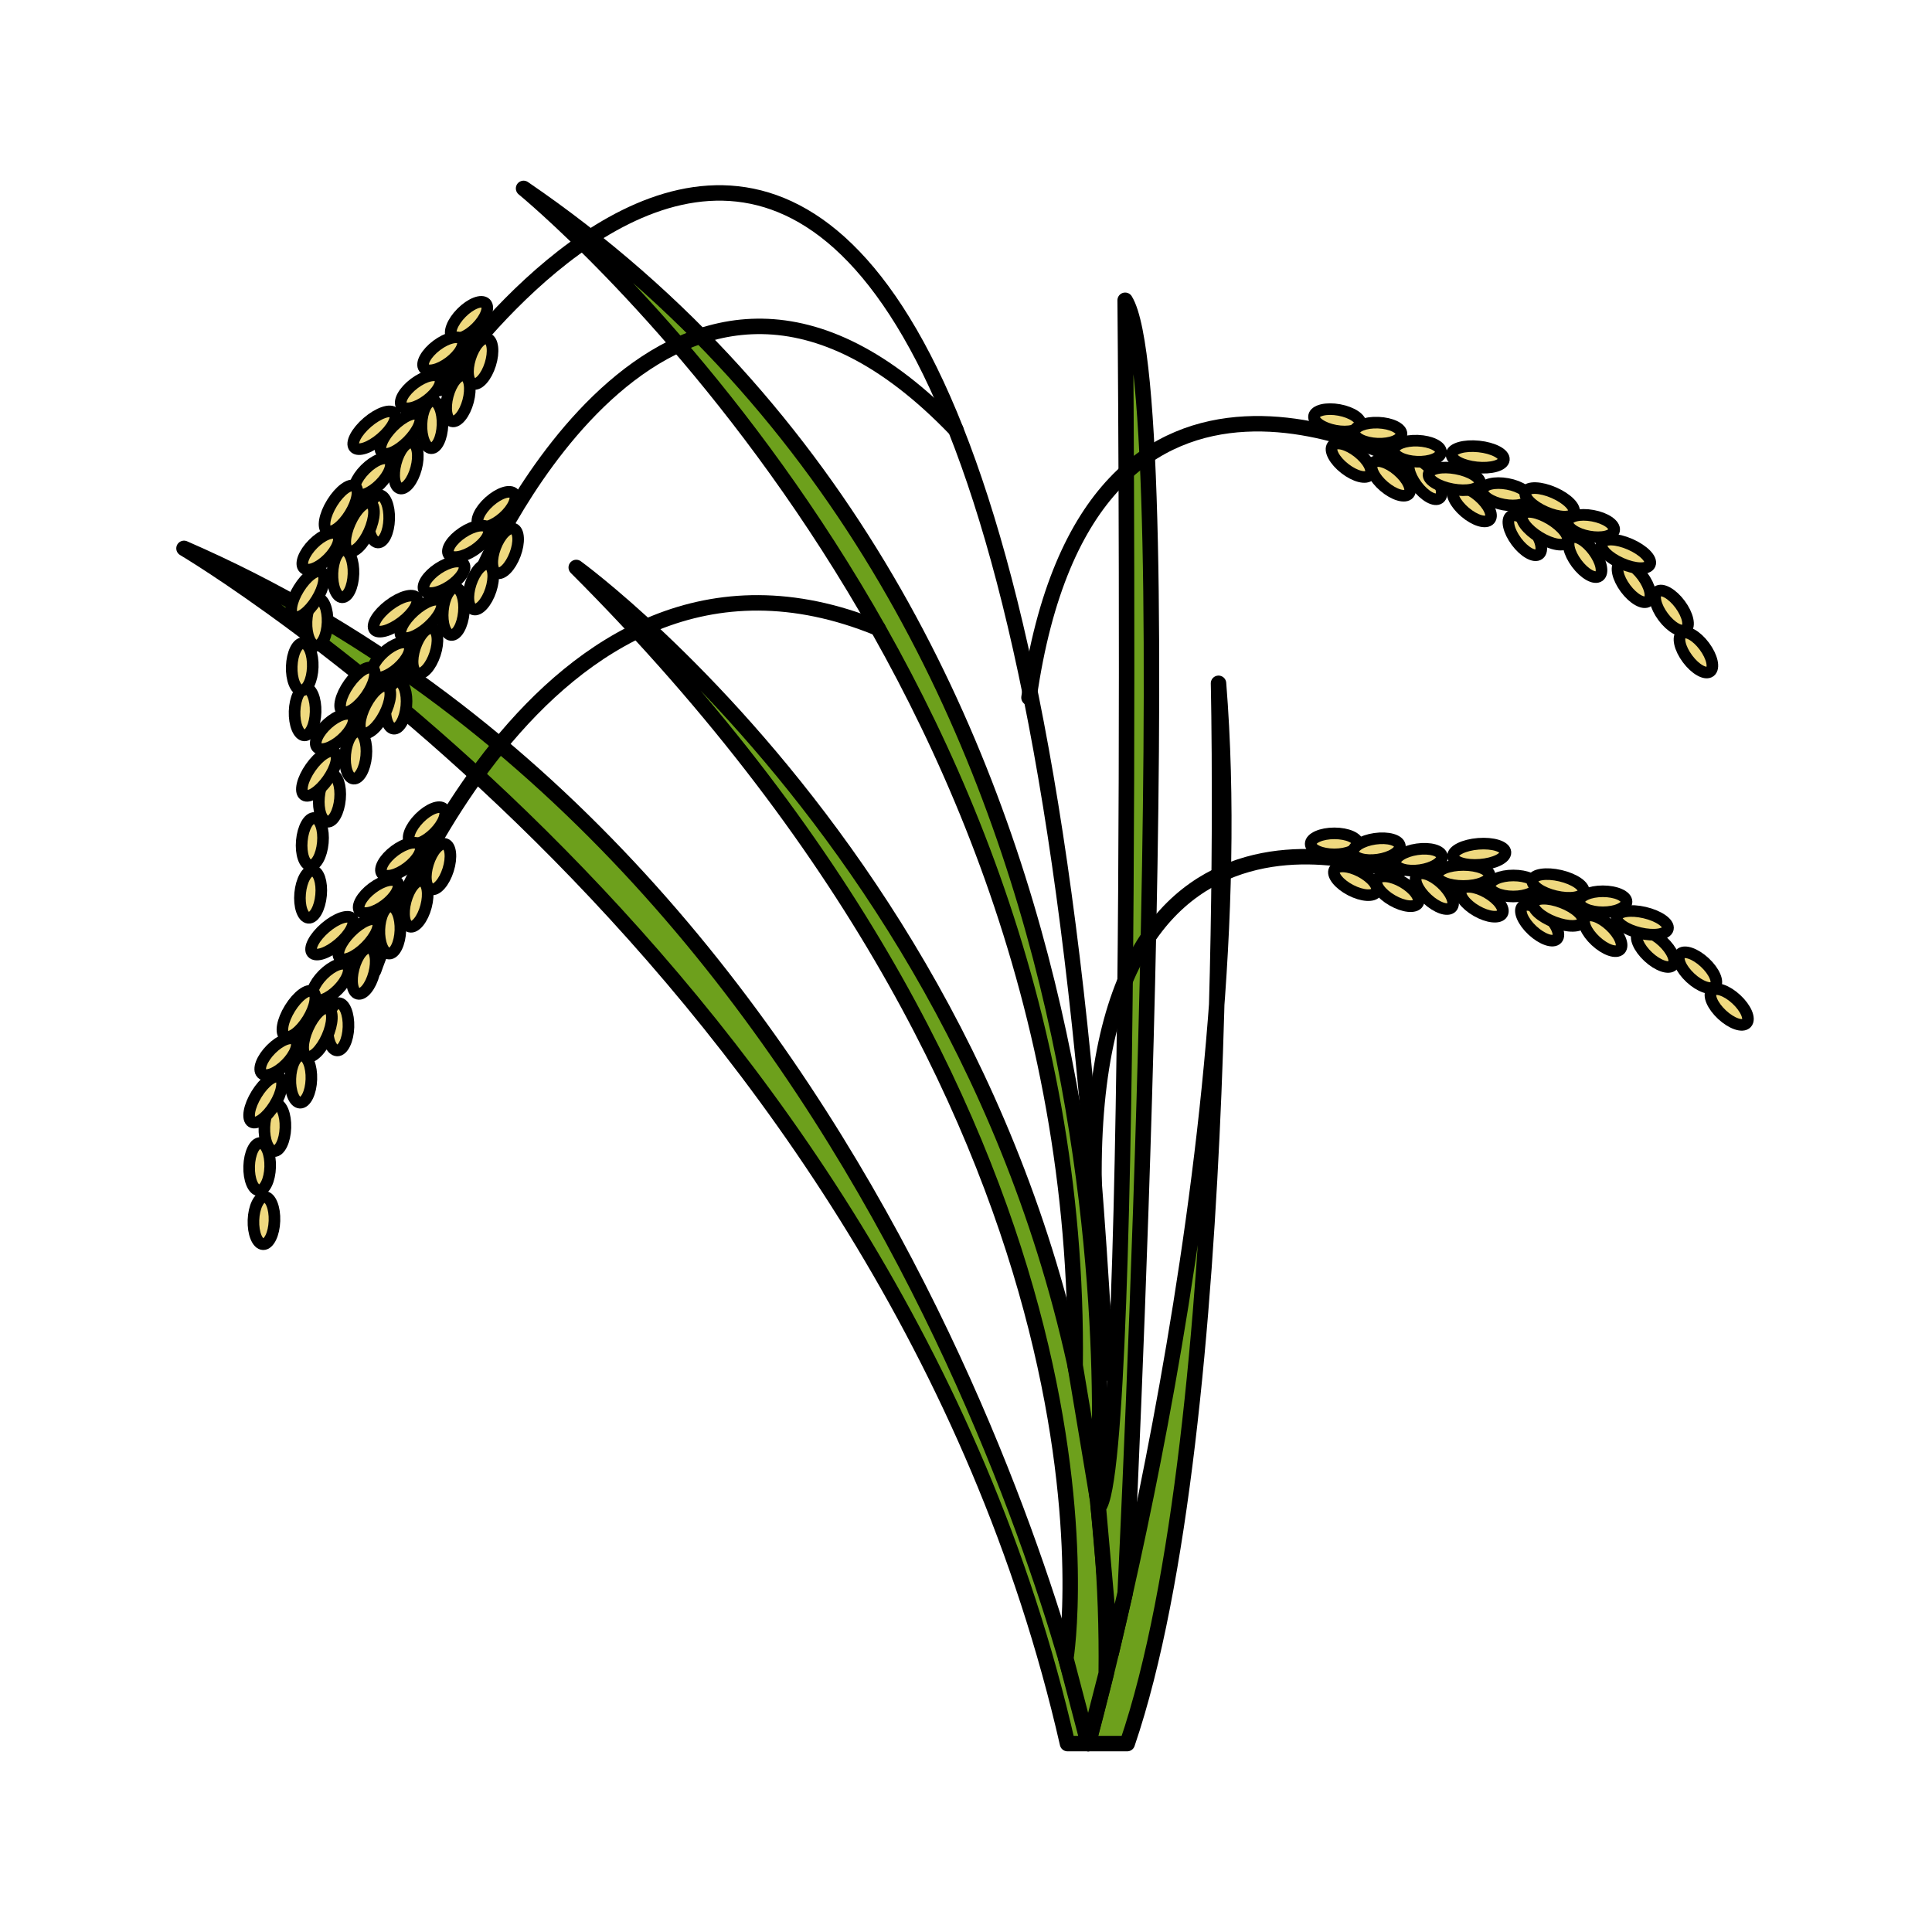 <svg id="레이어_1" data-name="레이어 1" xmlns="http://www.w3.org/2000/svg" viewBox="0 0 500 500"><defs><style>.cls-1{fill:#6da01c;}.cls-1,.cls-2,.cls-3{stroke:#000;stroke-linecap:round;stroke-linejoin:round;}.cls-1,.cls-2{stroke-width:4px;}.cls-2{fill:none;}.cls-3{fill:#efd97f;stroke-width:3px;}</style></defs><path class="cls-1" d="M47.62,141.92s182.76,108.2,228.65,309.32h5.36S233.6,222.82,47.62,141.92Z"/><path class="cls-1" d="M291.73,451.24h-10.1s43.26-155.86,33.72-274.4C315.35,176.84,319.89,368.66,291.73,451.24Z"/><path class="cls-1" d="M275.85,429.21s21.79-133.83-126.72-282.35c0,0,139.44,101,137.16,286.22l-4.66,18.16Z"/><path class="cls-1" d="M291.19,412.28s15.34-309.71,0-334.57c0,0,2.82,302.24-6.94,312.41l3.34,37.63Z"/><path class="cls-1" d="M135.5,48.76S280.34,166.92,278.25,353.38l5.7,34.07S303.09,163.21,135.5,48.76Z"/><path class="cls-2" d="M96.72,251.09s42.33-124.58,130.48-88.52"/><path class="cls-2" d="M113.7,100.54S261.9-118.67,286.32,355.36"/><path class="cls-2" d="M361.68,225.89S267.61,188.41,285.35,338"/><path class="cls-2" d="M366.56,121s-84.7-49.86-100.26,59.54"/><path class="cls-2" d="M125.26,146.86s48.66-112.21,122.1-35.67"/><ellipse class="cls-3" cx="447.52" cy="260.63" rx="2.72" ry="6.13" transform="translate(-48.02 411.11) rotate(-47.11)"/><ellipse class="cls-3" cx="439.34" cy="251.09" rx="2.72" ry="6.13" transform="translate(-43.64 402.07) rotate(-47.11)"/><ellipse class="cls-3" cx="428.44" cy="245.64" rx="2.72" ry="6.13" transform="translate(-43.13 392.35) rotate(-47.11)"/><ellipse class="cls-3" cx="414.82" cy="241.56" rx="2.72" ry="6.13" transform="translate(-44.49 381.06) rotate(-47.11)"/><ellipse class="cls-3" cx="398.47" cy="238.83" rx="2.72" ry="6.13" transform="translate(-47.72 368.21) rotate(-47.11)"/><ellipse class="cls-3" cx="383.48" cy="233.38" rx="2.72" ry="6.13" transform="translate(-10.38 448.79) rotate(-60)"/><ellipse class="cls-3" cx="371.22" cy="230.66" rx="2.72" ry="6.13" transform="translate(-50.43 345.63) rotate(-47.11)"/><ellipse class="cls-3" cx="361.68" cy="230.66" rx="2.72" ry="6.13" transform="translate(-18.92 428.55) rotate(-60)"/><ellipse class="cls-3" cx="350.78" cy="227.93" rx="2.72" ry="6.13" transform="translate(-13.25 434.04) rotate(-62.53)"/><ellipse class="cls-3" cx="345.33" cy="218.39" rx="6.13" ry="2.72"/><ellipse class="cls-3" cx="356.23" cy="219.76" rx="6.13" ry="2.72" transform="translate(-27.65 52.93) rotate(-8.18)"/><ellipse class="cls-3" cx="367.13" cy="222.48" rx="6.13" ry="2.72" transform="translate(-27.92 54.51) rotate(-8.18)"/><ellipse class="cls-3" cx="391.65" cy="229.29" rx="6.13" ry="2.72"/><ellipse class="cls-3" cx="414.82" cy="233.38" rx="6.13" ry="2.72"/><ellipse class="cls-3" cx="425.03" cy="238.83" rx="2.72" ry="6.81" transform="translate(95.76 598.38) rotate(-76.85)"/><ellipse class="cls-3" cx="403.23" cy="229.29" rx="2.72" ry="6.81" transform="translate(88.2 569.78) rotate(-76.85)"/><ellipse class="cls-3" cx="403.23" cy="236.11" rx="2.72" ry="6.81" transform="translate(38.76 528.51) rotate(-69.09)"/><ellipse class="cls-3" cx="378.71" cy="226.57" rx="6.81" ry="2.72"/><ellipse class="cls-3" cx="382.8" cy="221.12" rx="6.81" ry="2.72" transform="translate(-16.25 30.89) rotate(-4.53)"/><ellipse class="cls-3" cx="438.9" cy="168.87" rx="2.72" ry="6.13" transform="translate(-14.05 295.3) rotate(-36.64)"/><ellipse class="cls-3" cx="432.6" cy="158.01" rx="2.72" ry="6.13" transform="translate(-8.81 289.39) rotate(-36.64)"/><ellipse class="cls-3" cx="422.87" cy="150.67" rx="2.72" ry="6.13" transform="translate(-6.36 282.14) rotate(-36.64)"/><ellipse class="cls-3" cx="410.21" cy="144.17" rx="2.72" ry="6.13" transform="translate(-4.98 273.3) rotate(-36.64)"/><ellipse class="cls-3" cx="394.63" cy="138.52" rx="2.72" ry="6.13" transform="translate(-4.69 262.88) rotate(-36.64)"/><ellipse class="cls-3" cx="380.88" cy="130.44" rx="2.72" ry="6.13" transform="translate(34.45 335.55) rotate(-49.53)"/><ellipse class="cls-3" cx="369.32" cy="125.53" rx="2.72" ry="6.13" transform="matrix(0.8, -0.6, 0.6, 0.8, -1.94, 245.21)"/><ellipse class="cls-3" cx="359.94" cy="123.8" rx="2.72" ry="6.13" transform="translate(32.15 317.28) rotate(-49.53)"/><ellipse class="cls-3" cx="349.72" cy="119.14" rx="2.72" ry="6.13" transform="translate(40.76 321.72) rotate(-52.07)"/><ellipse class="cls-3" cx="346.09" cy="108.77" rx="2.72" ry="6.13" transform="translate(176.25 429.34) rotate(-79.53)"/><ellipse class="cls-3" cx="356.56" cy="112.09" rx="2.72" ry="6.13" transform="translate(230.34 463.9) rotate(-87.71)"/><ellipse class="cls-3" cx="366.78" cy="116.75" rx="2.72" ry="6.13" transform="translate(235.5 478.59) rotate(-87.71)"/><ellipse class="cls-3" cx="389.66" cy="127.9" rx="2.72" ry="6.13" transform="translate(193.09 487.85) rotate(-79.53)"/><ellipse class="cls-3" cx="411.7" cy="136.13" rx="2.72" ry="6.13" transform="translate(203.03 516.25) rotate(-79.53)"/><ellipse class="cls-3" cx="420.76" cy="143.35" rx="2.72" ry="6.81" transform="translate(120.84 471.42) rotate(-66.38)"/><ellipse class="cls-3" cx="401.05" cy="130.01" rx="2.72" ry="6.81" transform="translate(121.25 445.37) rotate(-66.38)"/><ellipse class="cls-3" cx="399.81" cy="136.71" rx="2.72" ry="6.81" transform="translate(74.92 406.86) rotate(-58.62)"/><ellipse class="cls-3" cx="377.43" cy="122.87" rx="2.72" ry="6.81" transform="matrix(0.18, -0.98, 0.98, 0.18, 188.03, 471.7)"/><ellipse class="cls-3" cx="382.44" cy="118.26" rx="2.72" ry="6.81" transform="translate(225.23 486.4) rotate(-84.06)"/><ellipse class="cls-3" cx="68.31" cy="315.89" rx="6.13" ry="2.72" transform="translate(-249.75 373.23) rotate(-88.02)"/><ellipse class="cls-3" cx="67.32" cy="303.37" rx="6.13" ry="2.72" transform="matrix(0.03, -1, 1, 0.03, -238.19, 360.15)"/><ellipse class="cls-3" cx="71.15" cy="291.8" rx="6.13" ry="2.72" transform="translate(-222.94 352.81) rotate(-88.02)"/><ellipse class="cls-3" cx="77.86" cy="279.26" rx="6.13" ry="2.72" transform="translate(-203.92 347.42) rotate(-88.02)"/><ellipse class="cls-3" cx="87.47" cy="265.75" rx="6.13" ry="2.72" transform="translate(-181.15 343.97) rotate(-88.02)"/><ellipse class="cls-3" cx="94.18" cy="251.28" rx="6.13" ry="2.72" transform="translate(-172.86 277.8) rotate(-75.13)"/><ellipse class="cls-3" cx="100.9" cy="240.67" rx="6.13" ry="2.72" transform="translate(-143.11 333.19) rotate(-88.02)"/><ellipse class="cls-3" cx="107.63" cy="233.91" rx="6.13" ry="2.72" transform="translate(-146.07 277.89) rotate(-75.13)"/><ellipse class="cls-3" cx="113.39" cy="224.27" rx="6.13" ry="2.72" transform="translate(-134.53 265.37) rotate(-72.59)"/><ellipse class="cls-3" cx="110.48" cy="213.67" rx="6.13" ry="2.72" transform="translate(-118.89 141.2) rotate(-45.13)"/><ellipse class="cls-3" cx="103.75" cy="222.36" rx="6.13" ry="2.72" transform="translate(-112.81 107) rotate(-36.94)"/><ellipse class="cls-3" cx="97.99" cy="232.01" rx="6.13" ry="2.72" transform="translate(-119.77 105.48) rotate(-36.94)"/><ellipse class="cls-3" cx="85.52" cy="254.19" rx="6.13" ry="2.72" transform="translate(-154.95 135.45) rotate(-45.13)"/><ellipse class="cls-3" cx="72.07" cy="273.49" rx="6.13" ry="2.72" transform="translate(-172.59 131.6) rotate(-45.13)"/><ellipse class="cls-3" cx="68.72" cy="284.58" rx="6.81" ry="2.72" transform="translate(-209.47 193.4) rotate(-58.28)"/><ellipse class="cls-3" cx="77.35" cy="262.4" rx="6.81" ry="2.72" transform="translate(-186.52 190.22) rotate(-58.28)"/><ellipse class="cls-3" cx="82.17" cy="267.21" rx="6.81" ry="2.72" transform="translate(-195.38 233.77) rotate(-66.04)"/><ellipse class="cls-3" cx="92.72" cy="243.1" rx="6.81" ry="2.72" transform="translate(-144.97 137.28) rotate(-45.13)"/><ellipse class="cls-3" cx="85.97" cy="242.15" rx="6.81" ry="2.72" transform="translate(-136.89 114.24) rotate(-40.6)"/><ellipse class="cls-3" cx="79.21" cy="185.09" rx="6.13" ry="2.72" transform="matrix(0.03, -1, 1, 0.03, -108.51, 257.85)"/><ellipse class="cls-3" cx="78.22" cy="172.57" rx="6.13" ry="2.72" transform="translate(-96.95 244.77) rotate(-88.02)"/><ellipse class="cls-3" cx="82.05" cy="161" rx="6.13" ry="2.72" transform="translate(-81.69 237.43) rotate(-88.02)"/><ellipse class="cls-3" cx="88.76" cy="148.46" rx="6.13" ry="2.72" transform="translate(-62.68 232.03) rotate(-88.02)"/><ellipse class="cls-3" cx="98.37" cy="134.95" rx="6.13" ry="2.72" transform="matrix(0.03, -1, 1, 0.03, -39.9, 228.59)"/><ellipse class="cls-3" cx="105.08" cy="120.48" rx="6.13" ry="2.72" transform="translate(-38.34 191.12) rotate(-75.13)"/><ellipse class="cls-3" cx="111.8" cy="109.87" rx="6.13" ry="2.72" transform="translate(-1.87 217.81) rotate(-88.02)"/><ellipse class="cls-3" cx="118.53" cy="103.11" rx="6.13" ry="2.72" transform="translate(-11.55 191.2) rotate(-75.13)"/><ellipse class="cls-3" cx="124.29" cy="93.47" rx="6.13" ry="2.72" transform="translate(-2.08 184.1) rotate(-72.59)"/><ellipse class="cls-3" cx="121.38" cy="82.87" rx="6.13" ry="2.72" transform="translate(-22.99 110.42) rotate(-45.13)"/><ellipse class="cls-3" cx="114.65" cy="91.56" rx="6.13" ry="2.72" transform="translate(-32.01 87.29) rotate(-36.94)"/><ellipse class="cls-3" cx="108.89" cy="101.21" rx="6.13" ry="2.72" transform="matrix(0.8, -0.6, 0.6, 0.8, -38.97, 85.77)"/><ellipse class="cls-3" cx="96.42" cy="123.39" rx="6.13" ry="2.72" transform="translate(-59.05 104.66) rotate(-45.13)"/><ellipse class="cls-3" cx="82.97" cy="142.69" rx="6.13" ry="2.72" transform="translate(-76.69 100.81) rotate(-45.13)"/><ellipse class="cls-3" cx="79.62" cy="153.78" rx="6.81" ry="2.72" transform="translate(-93.05 140.65) rotate(-58.28)"/><ellipse class="cls-3" cx="88.25" cy="131.6" rx="6.81" ry="2.72" transform="translate(-70.09 137.47) rotate(-58.28)"/><ellipse class="cls-3" cx="93.07" cy="136.41" rx="6.81" ry="2.72" transform="translate(-69.38 166.06) rotate(-66.04)"/><ellipse class="cls-3" cx="103.62" cy="112.3" rx="6.81" ry="2.72" transform="translate(-49.07 106.49) rotate(-45.13)"/><ellipse class="cls-3" cx="96.87" cy="111.35" rx="6.81" ry="2.72" transform="translate(-49.14 89.85) rotate(-40.6)"/><ellipse class="cls-3" cx="80.38" cy="231.4" rx="6.13" ry="2.72" transform="translate(-157.49 289.92) rotate(-84.66)"/><ellipse class="cls-3" cx="80.13" cy="218.84" rx="6.13" ry="2.72" transform="matrix(0.09, -1, 1, 0.09, -145.22, 278.27)"/><ellipse class="cls-3" cx="84.63" cy="207.52" rx="6.13" ry="2.72" transform="matrix(0.09, -1, 1, 0.09, -129.86, 272.48)"/><ellipse class="cls-3" cx="92.06" cy="195.39" rx="6.13" ry="2.72" transform="translate(-111.04 268.89) rotate(-84.66)"/><ellipse class="cls-3" cx="102.44" cy="182.47" rx="6.13" ry="2.72" transform="translate(-88.76 267.5) rotate(-84.66)"/><ellipse class="cls-3" cx="109.99" cy="168.42" rx="6.13" ry="2.72" transform="translate(-84.38 220.21) rotate(-71.77)"/><ellipse class="cls-3" cx="117.32" cy="158.22" rx="6.13" ry="2.72" transform="translate(-51.12 260.32) rotate(-84.66)"/><ellipse class="cls-3" cx="124.43" cy="151.86" rx="6.13" ry="2.72" transform="translate(-58.73 222.55) rotate(-71.77)"/><ellipse class="cls-3" cx="130.75" cy="142.57" rx="6.13" ry="2.72" transform="translate(-48.91 214.29) rotate(-69.24)"/><ellipse class="cls-3" cx="128.46" cy="131.83" rx="6.13" ry="2.72" transform="translate(-55.17 119.09) rotate(-41.77)"/><ellipse class="cls-3" cx="121.24" cy="140.1" rx="6.13" ry="2.72" transform="translate(-57.27 90.47) rotate(-33.59)"/><ellipse class="cls-3" cx="114.92" cy="149.4" rx="6.13" ry="2.72" transform="translate(-63.47 88.53) rotate(-33.59)"/><ellipse class="cls-3" cx="101.17" cy="170.82" rx="6.13" ry="2.72" transform="translate(-88.08 110.82) rotate(-41.77)"/><ellipse class="cls-3" cx="86.62" cy="189.3" rx="6.13" ry="2.72" transform="translate(-104.08 105.82) rotate(-41.77)"/><ellipse class="cls-3" cx="82.63" cy="200.17" rx="6.81" ry="2.72" transform="translate(-128.67 152.76) rotate(-54.92)"/><ellipse class="cls-3" cx="92.53" cy="178.53" rx="6.81" ry="2.72" transform="translate(-106.75 151.66) rotate(-54.92)"/><ellipse class="cls-3" cx="97.07" cy="183.61" rx="6.81" ry="2.72" transform="translate(-110.61 185.6) rotate(-62.68)"/><ellipse class="cls-3" cx="109.01" cy="160.16" rx="6.81" ry="2.72" transform="translate(-78.99 113.33) rotate(-41.77)"/><ellipse class="cls-3" cx="102.33" cy="158.82" rx="6.81" ry="2.72" transform="translate(-75.25 94.33) rotate(-37.25)"/></svg>